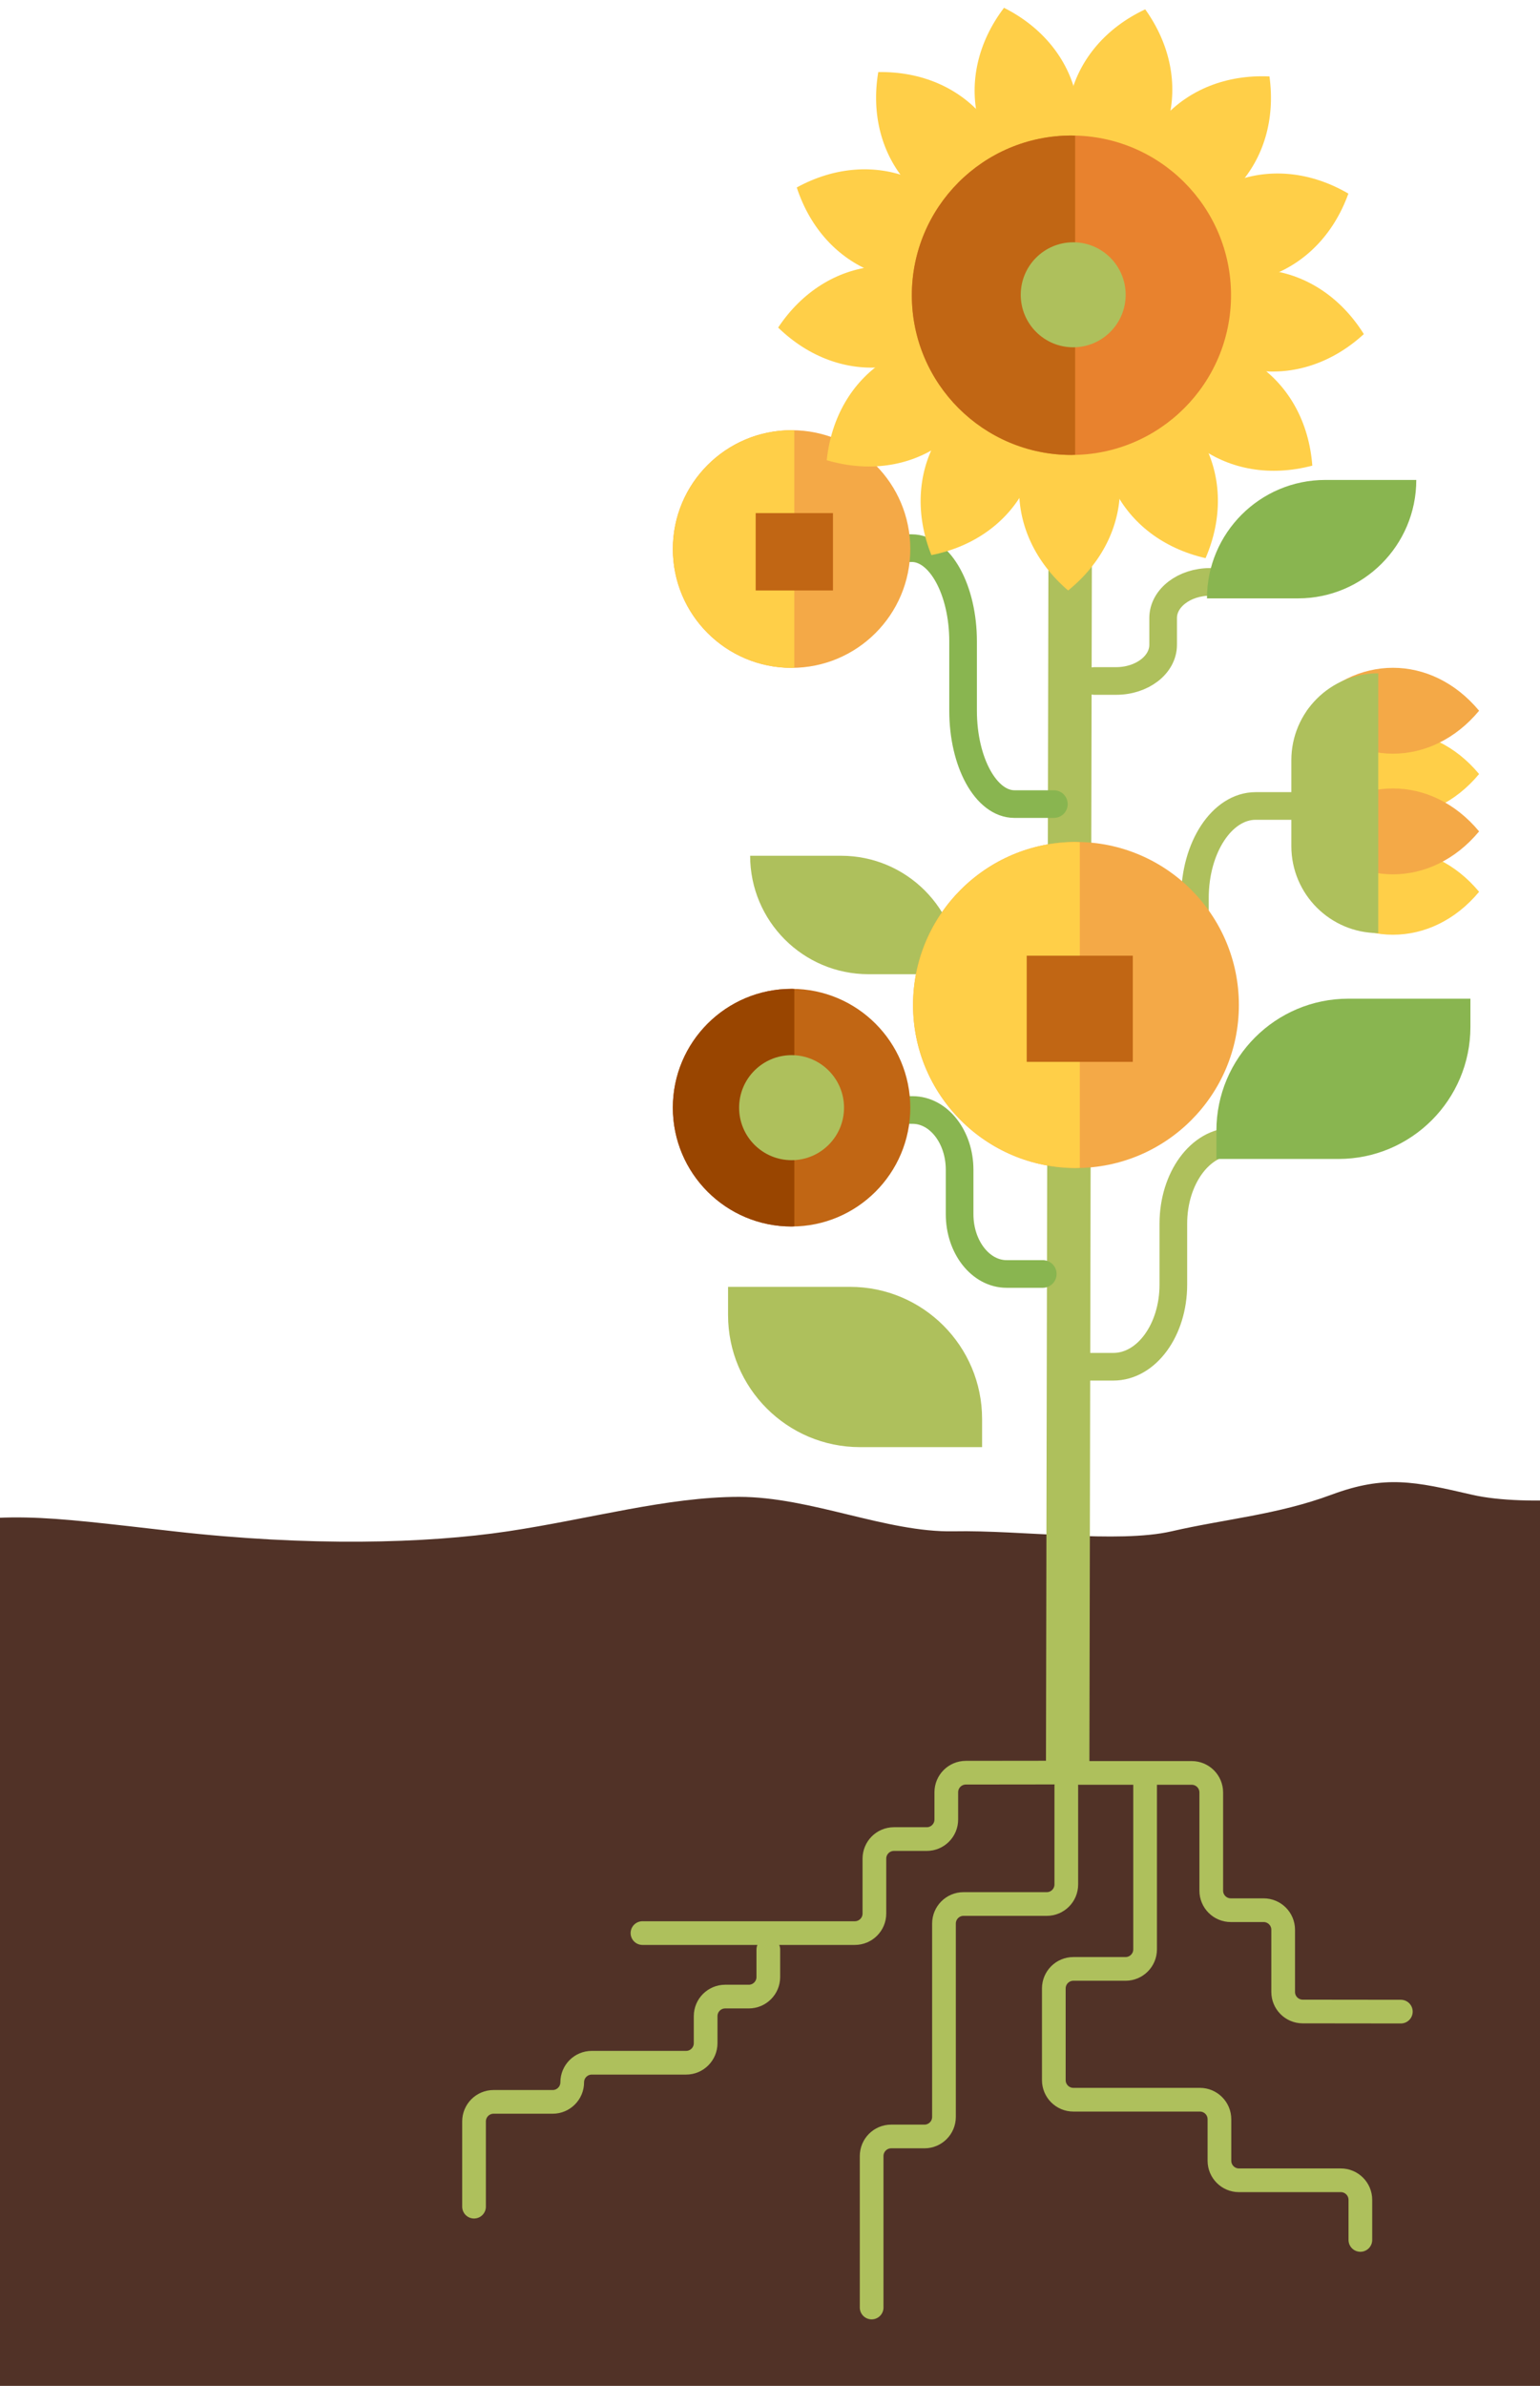 <svg width="390" height="604" viewBox="0 0 390 604" fill="none" xmlns="http://www.w3.org/2000/svg">
<g clip-path="url(#clip0_1181_4365)">
<path d="M-24 387.661C0.907 382.218 9.9 383.785 43.996 387.661C78.091 391.536 107.852 390.781 128.634 387.661C149.415 384.541 168.995 378.944 187.175 378.944C205.356 378.944 224.488 387.996 241.493 387.661C258.499 387.325 283.141 390.781 296.693 387.661C310.244 384.541 323.544 383.463 337.18 378.398C350.815 373.333 358.339 375.068 372.758 378.398C387.176 381.728 412.014 378.398 412.014 378.398V613.986H-24V387.647V387.661Z" fill="#513227"/>
<path d="M120.047 558.631V537.056C120.047 534.328 122.257 532.103 124.998 532.103H139.962C142.689 532.103 144.912 529.892 144.912 527.15C144.912 524.422 147.122 522.197 149.863 522.197H173.75C176.477 522.197 178.7 519.987 178.7 517.244V510.402C178.7 507.674 180.91 505.449 183.651 505.449H189.623C192.35 505.449 194.574 503.239 194.574 500.496V493.543" stroke="#AEC05C" stroke-width="6" stroke-linecap="round" stroke-linejoin="round"/>
<path d="M162.701 489.373H216.488C219.215 489.373 221.439 487.163 221.439 484.42V470.527C221.439 467.798 223.648 465.574 226.389 465.574H234.697C237.424 465.574 239.647 463.363 239.647 460.621V453.723C239.647 450.995 241.857 448.784 244.584 448.77L269.45 448.742" stroke="#AEC05C" stroke-width="6" stroke-linecap="round" stroke-linejoin="round"/>
<path d="M220.74 584.165V545.815C220.74 543.086 222.949 540.862 225.69 540.862H234.11C236.837 540.862 239.06 538.651 239.06 535.909V486.967C239.06 484.238 241.27 482.014 244.011 482.014H265.087C267.814 482.014 270.037 479.803 270.037 477.061V452.184" stroke="#AEC05C" stroke-width="6" stroke-linecap="round" stroke-linejoin="round"/>
<path d="M270.387 448.826H301.797C304.524 448.826 306.748 451.037 306.748 453.779V478.628C306.748 481.356 308.958 483.581 311.699 483.581H320.006C322.733 483.581 324.957 485.791 324.957 488.534V504.274C324.957 507.002 327.166 509.213 329.893 509.227L354.759 509.255" stroke="#AEC05C" stroke-width="6" stroke-linecap="round" stroke-linejoin="round"/>
<path d="M289.994 451.596V493.487C289.994 496.215 287.784 498.44 285.043 498.44H271.827C269.1 498.44 266.876 500.65 266.876 503.393V526.604C266.876 529.333 269.086 531.557 271.827 531.557H303.867C306.594 531.557 308.818 533.768 308.818 536.51V547.004C308.818 549.732 311.027 551.957 313.769 551.957H339.557C342.284 551.957 344.508 554.168 344.508 556.91V567.054" stroke="#AEC05C" stroke-width="6" stroke-linecap="round" stroke-linejoin="round"/>
<path d="M270.387 446.103L271.086 104.712" stroke="#AEC05C" stroke-width="11" stroke-linecap="round" stroke-linejoin="round"/>
<path d="M224.935 138.767H230.893C238.081 138.767 243.899 149.345 243.899 162.399V179.93C243.899 192.984 249.717 203.561 256.905 203.561H266.89" stroke="#89B550" stroke-width="7" stroke-linecap="round" stroke-linejoin="round"/>
<path d="M275 346H281.959C290.353 346 297.146 336.695 297.146 325.211V309.789C297.146 298.305 303.953 289 312.333 289H324" stroke="#AEC05C" stroke-width="7" stroke-linecap="round" stroke-linejoin="round"/>
<path d="M277.176 172.395H282.644C289.231 172.395 294.56 168.296 294.56 163.245V156.459C294.56 151.408 299.902 147.308 306.475 147.308H315.621" stroke="#AEC05C" stroke-width="7" stroke-linecap="round" stroke-linejoin="round"/>
<path d="M280.176 267.936H287.225C295.728 267.936 302.608 257.498 302.608 244.626V227.347C302.608 214.475 309.503 204.037 317.992 204.037H329.809" stroke="#AEC05C" stroke-width="7" stroke-linecap="round" stroke-linejoin="round"/>
<path d="M225.634 281.004H231.102C237.689 281.004 243.018 287.776 243.018 296.143V307.378C243.018 315.745 248.36 322.516 254.933 322.516H264.079" stroke="#89B550" stroke-width="7" stroke-linecap="round" stroke-linejoin="round"/>
<path d="M308.049 293.399V286.263C308.049 267.808 323.027 252.824 341.473 252.824H372.38V259.959C372.38 278.414 357.402 293.399 338.956 293.399H308.049Z" fill="#89B550"/>
<path d="M358.668 121.502C358.668 138.053 345.242 151.485 328.698 151.485H305.664C305.664 134.933 319.09 121.502 335.634 121.502H358.668Z" fill="#89B550"/>
<path d="M189.972 216.643H213.006C229.55 216.643 242.976 230.075 242.976 246.627H219.942C203.398 246.627 189.972 233.195 189.972 216.643Z" fill="#AEC05C"/>
<path d="M184.378 332.912V325.777H215.286C233.732 325.777 248.71 340.761 248.71 359.216V366.352H217.803C199.356 366.352 184.378 351.367 184.378 332.912Z" fill="#AEC05C"/>
<path d="M200.461 310.498C217.067 310.498 230.529 297.03 230.529 280.416C230.529 263.803 217.067 250.335 200.461 250.335C183.855 250.335 170.393 263.803 170.393 280.416C170.393 297.03 183.855 310.498 200.461 310.498Z" fill="#C16614"/>
<path d="M200.461 250.335C183.861 250.335 170.393 263.808 170.393 280.416C170.393 297.024 183.861 310.498 200.461 310.498C200.699 310.498 200.923 310.47 201.16 310.456V250.363C200.923 250.363 200.699 250.321 200.461 250.321V250.335Z" fill="#994500"/>
<path d="M200.461 293.708C207.799 293.708 213.747 287.757 213.747 280.416C213.747 273.075 207.799 267.124 200.461 267.124C193.124 267.124 187.175 273.075 187.175 280.416C187.175 287.757 193.124 293.708 200.461 293.708Z" fill="#AEC05C"/>
<path d="M200.461 169.073C217.067 169.073 230.529 155.605 230.529 138.991C230.529 122.377 217.067 108.91 200.461 108.91C183.855 108.91 170.393 122.377 170.393 138.991C170.393 155.605 183.855 169.073 200.461 169.073Z" fill="#F4A947"/>
<path d="M200.461 108.909C183.861 108.909 170.393 122.383 170.393 138.991C170.393 155.599 183.861 169.072 200.461 169.072C200.699 169.072 200.923 169.044 201.16 169.03V108.937C200.923 108.937 200.699 108.895 200.461 108.895V108.909Z" fill="#FFCF48"/>
<path d="M210.95 129.896H191.371V149.484H210.95V129.896Z" fill="#C16614"/>
<path d="M272.485 295.695C295.27 295.695 313.741 277.216 313.741 254.42C313.741 231.625 295.27 213.145 272.485 213.145C249.699 213.145 231.229 231.625 231.229 254.42C231.229 277.216 249.699 295.695 272.485 295.695Z" fill="#F4A947"/>
<path d="M272.485 213.145C249.703 213.145 231.229 231.628 231.229 254.42C231.229 277.212 249.703 295.695 272.485 295.695C272.806 295.695 273.128 295.653 273.45 295.653V213.201C273.128 213.201 272.82 213.159 272.485 213.159V213.145Z" fill="#FFCF48"/>
<path d="M286.875 241.94H260.01V268.817H286.875V241.94Z" fill="#C16614"/>
<path d="M374.576 195.95C362.521 181.455 342.998 181.455 330.942 195.95C342.998 210.445 362.521 210.445 374.576 195.95Z" fill="#FFCF48"/>
<path d="M374.576 225.766C362.521 211.271 342.998 211.271 330.942 225.766C342.998 240.261 362.521 240.261 374.576 225.766Z" fill="#FFCF48"/>
<path d="M330.942 210.473C342.998 224.968 362.521 224.968 374.576 210.473C362.521 195.978 342.998 195.978 330.942 210.473Z" fill="#F4A947"/>
<path d="M374.576 179.93C362.521 165.435 342.998 165.435 330.942 179.93C342.998 194.425 362.521 194.425 374.576 179.93Z" fill="#F4A947"/>
<path d="M349.039 236.217C336.886 236.217 327.027 226.353 327.027 214.195V192.466C327.027 180.308 336.886 170.444 349.039 170.444V236.203V236.217Z" fill="#AEC05C"/>
<path d="M270.498 149.484C287.728 135.549 288.05 112.575 271.226 98.15C253.996 112.085 253.674 135.059 270.498 149.484Z" fill="#FFCF48"/>
<path d="M235.871 140.53C257.604 136.207 268.568 116.003 260.359 95.422C238.626 99.745 227.662 119.949 235.871 140.53Z" fill="#FFCF48"/>
<path d="M209.369 116.507C230.627 122.775 249.702 109.987 252.01 87.95C230.752 81.682 211.677 94.47 209.369 116.507Z" fill="#FFCF48"/>
<path d="M197.062 82.927C212.964 98.36 235.801 95.911 248.08 77.457C232.179 62.024 209.341 64.472 197.062 82.927Z" fill="#FFCF48"/>
<path d="M201.775 47.459C208.684 68.516 230.053 76.967 249.493 66.333C242.584 45.276 221.215 36.825 201.775 47.459Z" fill="#FFCF48"/>
<path d="M222.417 18.245C218.753 40.099 233.745 57.519 255.898 57.141C259.562 35.286 244.57 17.867 222.417 18.245Z" fill="#FFCF48"/>
<path d="M254.261 1.973C240.864 19.63 246.052 42.016 265.841 51.978C279.239 34.321 274.05 11.935 254.261 1.973Z" fill="#FFCF48"/>
<path d="M290.022 2.365C269.953 11.767 264.149 33.999 277.044 52.034C297.112 42.632 302.916 20.399 290.022 2.365Z" fill="#FFCF48"/>
<path d="M321.488 19.35C299.349 18.343 283.882 35.328 286.917 57.295C309.055 58.302 324.523 41.317 321.488 19.35Z" fill="#FFCF48"/>
<path d="M341.473 49.012C322.341 37.833 300.748 45.682 293.238 66.529C312.37 77.708 333.963 69.859 341.473 49.012Z" fill="#FFCF48"/>
<path d="M345.388 84.578C333.641 65.788 310.873 62.696 294.539 77.666C306.286 96.457 329.054 99.549 345.388 84.578Z" fill="#FFCF48"/>
<path d="M332.34 117.878C330.662 95.771 311.95 82.451 290.525 88.118C292.203 110.224 310.915 123.544 332.34 117.878Z" fill="#FFCF48"/>
<path d="M305.307 141.299C314.09 120.956 303.699 100.444 282.106 95.505C273.323 115.849 283.714 136.36 305.307 141.299Z" fill="#FFCF48"/>
<path d="M271.337 115.177C293.659 115.177 311.754 97.074 311.754 74.742C311.754 52.41 293.659 34.307 271.337 34.307C249.016 34.307 230.92 52.41 230.92 74.742C230.92 97.074 249.016 115.177 271.337 115.177Z" fill="#E8822E"/>
<path d="M271.337 34.307C249.017 34.307 230.92 52.412 230.92 74.742C230.92 97.073 249.017 115.177 271.337 115.177C271.659 115.177 271.967 115.135 272.274 115.135V34.349C271.953 34.349 271.645 34.307 271.337 34.307Z" fill="#C16614"/>
<path d="M271.785 87.922C279.122 87.922 285.071 81.971 285.071 74.63C285.071 67.289 279.122 61.338 271.785 61.338C264.447 61.338 258.499 67.289 258.499 74.63C258.499 81.971 264.447 87.922 271.785 87.922Z" fill="#AEC05C"/>
</g>
<defs>
<clipPath id="clip0_1181_4365">
<rect width="436" height="614" fill="white" transform="translate(-24)"/>
</clipPath>
</defs>
</svg>
